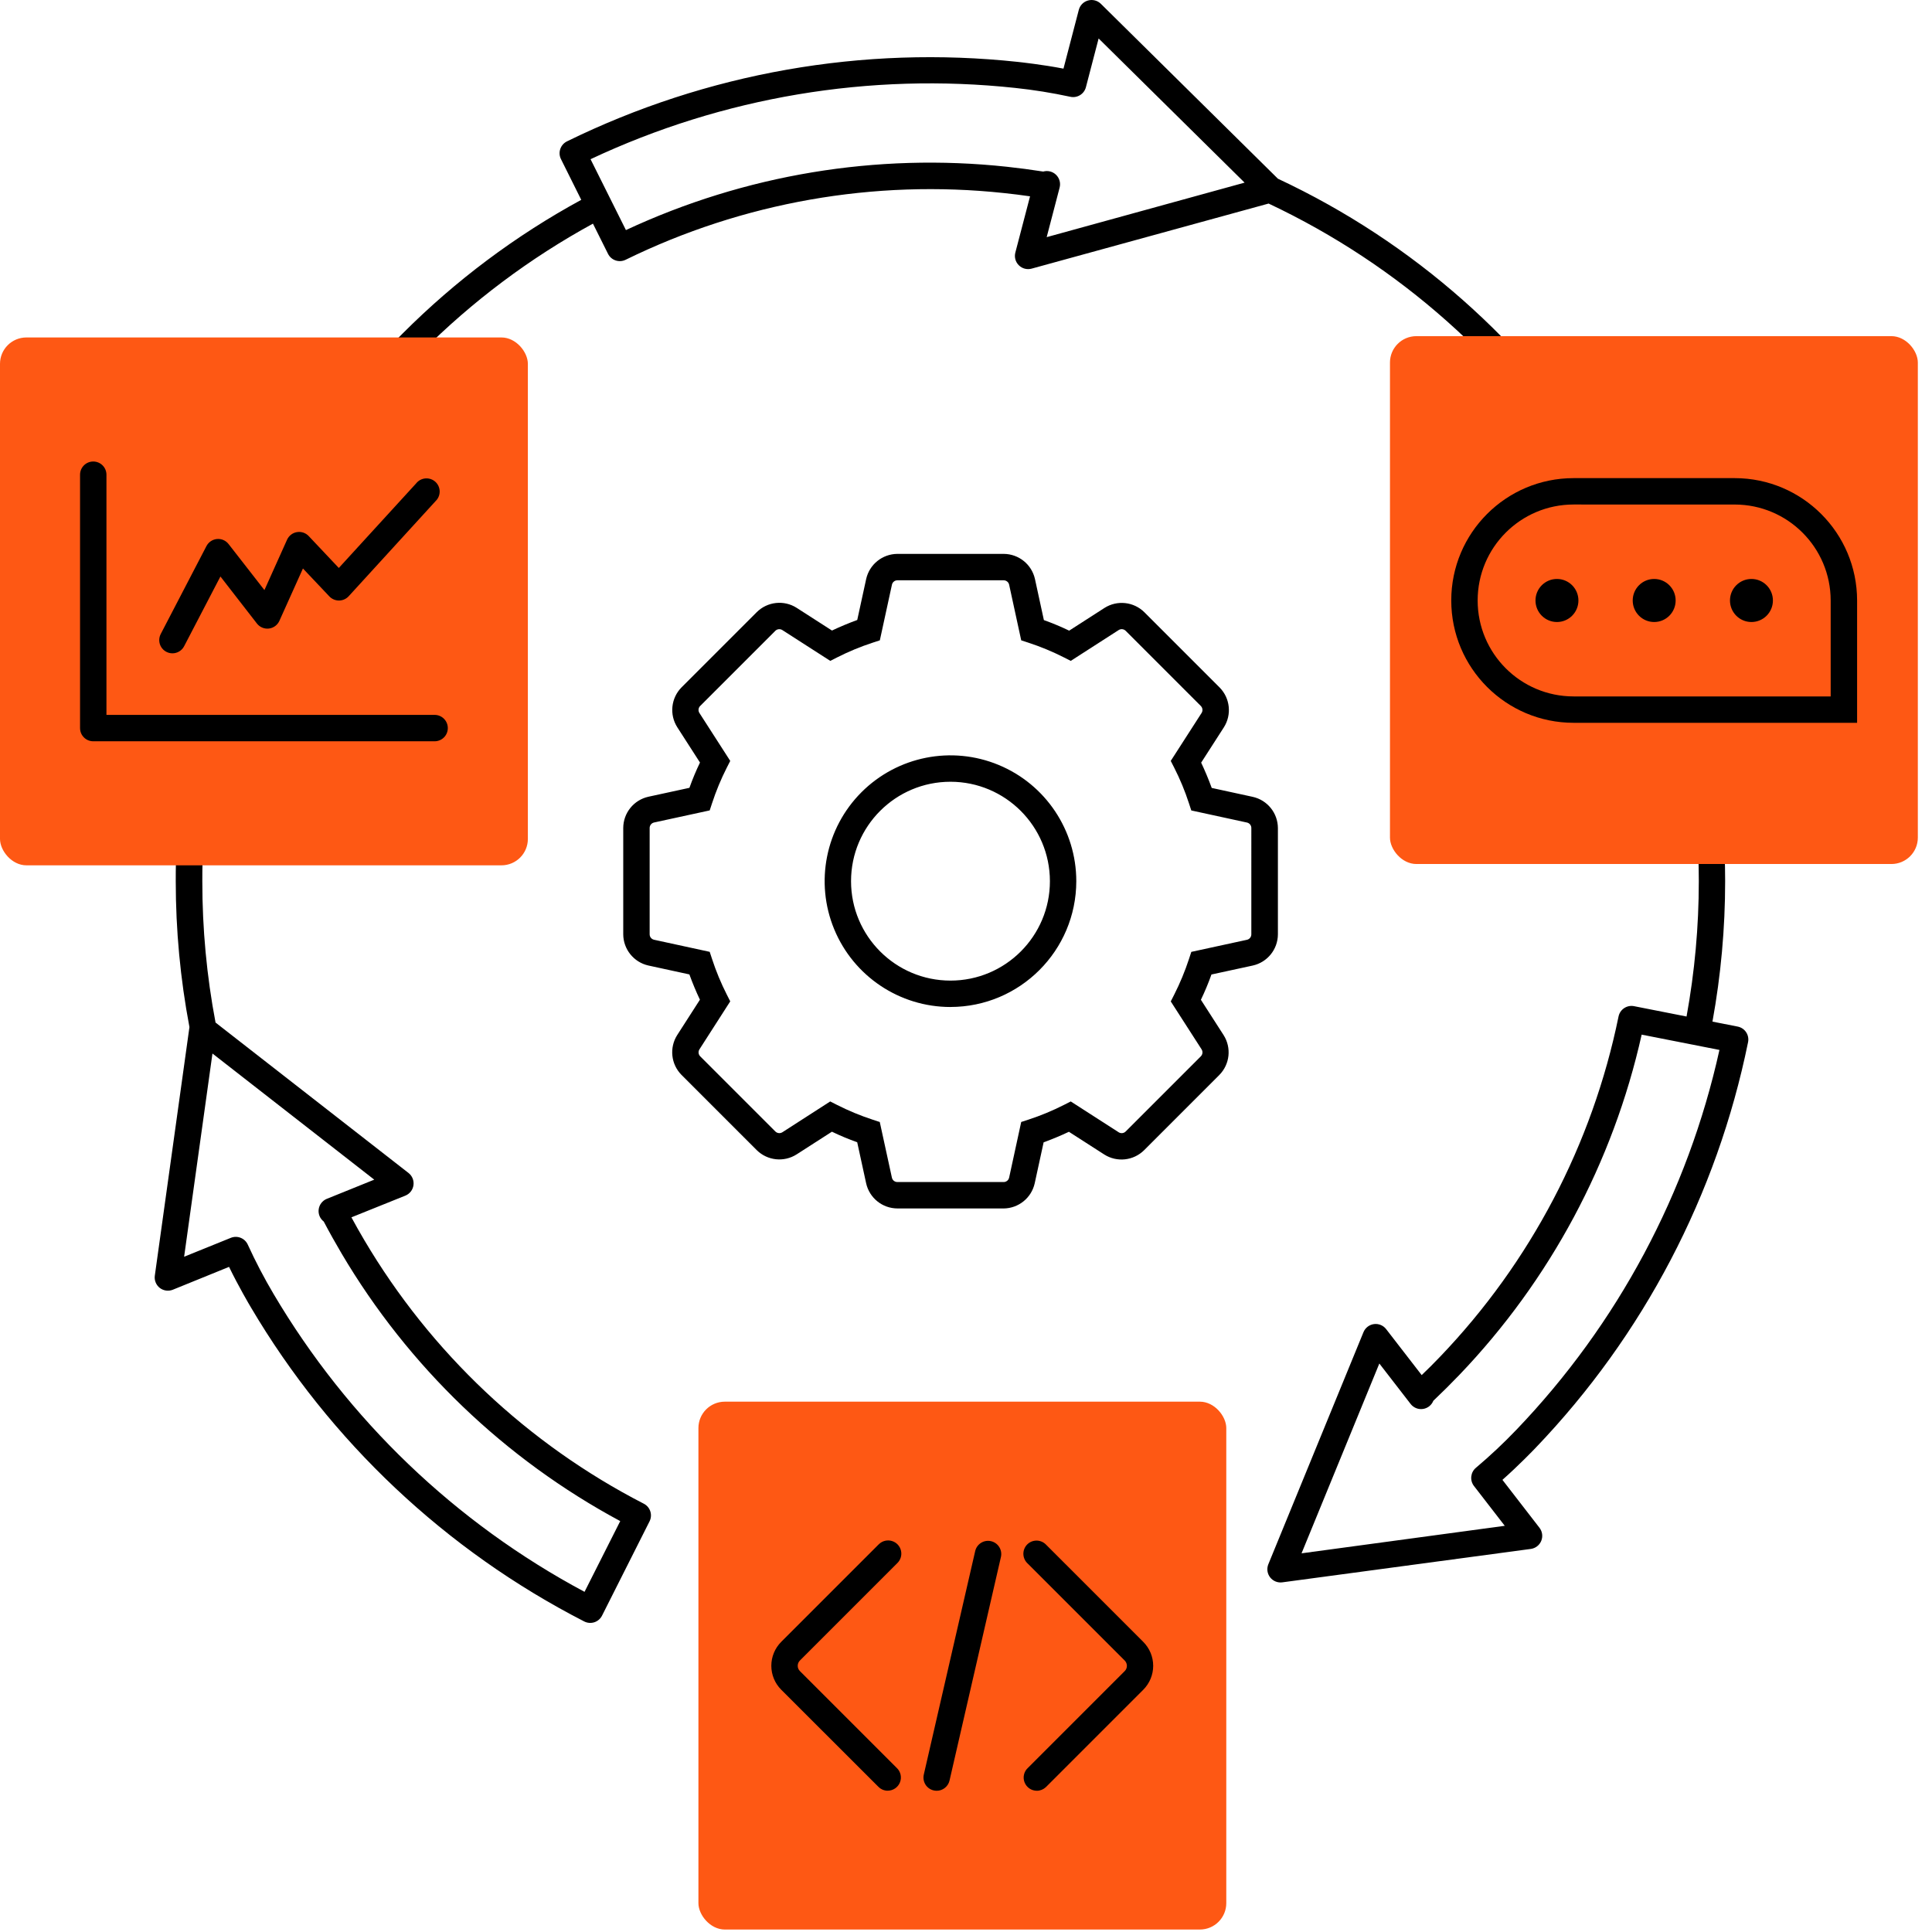 <svg xmlns="http://www.w3.org/2000/svg" width="90" height="90" viewBox="0 0 90 90">
    <g fill="none">
        <path fill="#000" d="M71.535 67.446c5.019-5.238 8.45-11.79 9.897-18.899.032-.16 0-.327-.091-.463-.09-.136-.232-.23-.393-.262l-1.175-.231c.393-2.159.591-4.349.591-6.543-.013-14.024-8.132-26.777-20.834-32.723L51.282.177c-.157-.154-.383-.213-.595-.155-.212.058-.376.224-.432.437l-.714 2.738c-.984-.19-1.99-.298-2.121-.313-7.212-.776-14.497.508-21.009 3.702-.147.073-.259.2-.311.356-.053.155-.041.324.032.47l.945 1.897c-3.056 1.663-5.857 3.76-8.316 6.222-6.791 6.752-10.599 15.94-10.574 25.517 0 2.28.213 4.554.637 6.793v.011L7.212 59.426c-.03.217.058.434.231.57.174.134.406.166.609.084l2.618-1.064c.439.905.95 1.773 1.018 1.886 3.689 6.247 9.073 11.32 15.528 14.632.146.074.315.087.471.037.156-.051.284-.162.358-.308l2.213-4.392c.152-.301.033-.67-.268-.823-5.411-2.783-9.924-7.04-13.02-12.28-.2-.339-.401-.693-.6-1.06l2.513-1.011c.204-.083.348-.267.378-.485.03-.218-.057-.435-.23-.57l-8.99-7.008c-.412-2.17-.617-4.372-.616-6.58-.026-9.248 3.649-18.123 10.205-24.646 2.364-2.369 5.055-4.386 7.992-5.99l.701 1.405c.15.303.518.427.821.278 5.466-2.679 11.578-3.756 17.63-3.107.391.04.797.092 1.21.151l-.685 2.62c-.056.213.006.439.163.593.156.155.383.214.595.156l11.04-3.032c12.223 5.76 20.027 18.054 20.04 31.566 0 2.115-.192 4.225-.571 6.305l-2.446-.482c-.332-.065-.654.15-.722.481-1.22 5.96-4.101 11.453-8.31 15.845-.273.286-.56.575-.86.86l-1.657-2.143c-.134-.173-.35-.262-.568-.233-.218.03-.403.173-.487.376l-4.432 10.812c-.083.204-.052.436.083.61.134.173.351.262.569.232l11.575-1.556c.218-.03.403-.173.486-.375.083-.203.053-.435-.081-.609l-1.727-2.234c.758-.67 1.455-1.396 1.546-1.491zm-56.311-11.6c-.204.084-.349.27-.378.488-.03.218.06.436.235.57.274.52.555 1.02.834 1.493 3.108 5.26 7.597 9.57 12.978 12.462l-1.663 3.295c-6.009-3.21-11.02-8.01-14.485-13.875-.44-.743-.841-1.51-1.2-2.295-.135-.304-.487-.446-.794-.32l-2.174.88 1.32-9.467 7.537 5.876-2.21.894zm33.535-44.8l.602-2.305c.057-.214-.006-.442-.164-.597-.158-.155-.387-.213-.6-.152-.581-.091-1.15-.166-1.694-.224-6.073-.653-12.21.368-17.745 2.95L27.51 7.416c6.165-2.899 13.007-4.047 19.78-3.32.86.091 1.713.228 2.558.41.326.078.654-.12.738-.444l.592-2.27 6.8 6.716-9.22 2.539zM68.76 68.37c-.258.211-.3.59-.097.853l1.435 1.855-9.467 1.282 3.624-8.842 1.457 1.884c.135.175.354.264.572.233.219-.03.404-.176.486-.381.424-.402.83-.807 1.212-1.205 4.223-4.411 7.16-9.893 8.493-15.852l3.623.713c-1.471 6.651-4.741 12.77-9.454 17.689-.596.624-1.225 1.215-1.884 1.771z"/>
        <rect width="24.59" height="24.59" x="64.75" y="15.659" fill="#FE5814" rx="1.23"/>
        <path fill="#000" d="M86.512 33.671H73.305c-3.148 0-5.7-2.551-5.7-5.7 0-3.147 2.552-5.698 5.7-5.698h7.507c3.146.004 5.695 2.553 5.699 5.698v5.7zM73.305 23.502c-2.47 0-4.47 2.001-4.47 4.47s2 4.47 4.47 4.47H85.28v-4.47c-.003-2.467-2.002-4.466-4.47-4.469l-7.506-.001z"/>
        <ellipse cx="77.058" cy="27.973" fill="#000" rx="1" ry="1.003"/>
        <ellipse cx="72.529" cy="27.973" fill="#000" rx="1" ry="1.003"/>
        <ellipse cx="81.589" cy="27.973" fill="#000" rx="1" ry="1.003"/>
        <rect width="24.59" height="24.59" x="32.535" y="65.295" fill="#FE5814" rx="1.23"/>
        <path fill="#000" d="M41.353 83.418c-.154 0-.302-.058-.414-.164l-.04-.038-4.506-4.502c-.296-.296-.462-.697-.462-1.115 0-.419.166-.82.462-1.116l4.521-4.521.04-.038c.16-.15.39-.202.6-.137.21.064.369.236.418.45.049.214-.02.438-.181.588l-4.527 4.527c-.066.065-.103.154-.103.246-.001.092.035.18.1.246l4.504 4.504c.189.17.252.44.16.678-.093.238-.323.393-.578.391l.006.001zM48.301 83.42c-.252.001-.479-.153-.572-.388-.093-.235-.033-.502.152-.675l.01-.008 4.503-4.504c.066-.065.102-.154.101-.246 0-.092-.038-.18-.103-.246l-4.521-4.52c-.12-.112-.192-.266-.198-.43-.006-.164.054-.324.166-.444.23-.243.613-.257.86-.032l.037.036 4.521 4.521c.296.296.463.697.463 1.116 0 .418-.167.82-.463 1.116l-4.503 4.503-.037.036c-.113.105-.261.165-.416.166zM43.634 83.42c-.187.001-.365-.084-.482-.23-.116-.147-.16-.339-.118-.522l2.394-10.412c.076-.331.406-.538.737-.462.331.076.538.406.462.737l-2.394 10.413c-.064.279-.313.477-.599.477z"/>
        <rect width="24.59" height="24.59" y="15.72" fill="#FE5814" rx="1.23"/>
        <path fill="#000" d="M8.032 30.434c-.214 0-.414-.112-.525-.296-.111-.184-.119-.412-.02-.603l2.131-4.098c.097-.185.282-.309.49-.328.209-.019.412.07.54.235l1.67 2.144 1.055-2.347c.085-.187.256-.32.459-.353.202-.034.407.034.548.183l1.403 1.487 3.598-3.935c.141-.183.374-.271.601-.228.228.043.412.21.476.433s-.002.462-.171.62l-4.044 4.427c-.115.126-.278.198-.449.2-.171.001-.335-.069-.452-.193l-1.23-1.3-1.098 2.441c-.089.196-.274.332-.488.357-.214.025-.426-.064-.558-.234l-1.7-2.191-1.69 3.247c-.105.204-.316.332-.546.332z"/>
        <path fill="#000" d="M20.246 34.532H4.344c-.34 0-.615-.275-.615-.615V22.114c0-.34.275-.615.615-.615.34 0 .615.275.615.615v11.188h15.287c.34 0 .615.276.615.615 0 .34-.275.615-.615.615zM46.755 56.294h-4.952c-.7-.003-1.304-.49-1.455-1.173l-.416-1.91c-.4-.143-.793-.306-1.178-.492l-1.645 1.057c-.59.376-1.36.293-1.858-.199l-3.504-3.504c-.492-.497-.574-1.268-.199-1.858l1.057-1.645c-.182-.384-.345-.778-.491-1.178l-1.911-.415c-.68-.153-1.166-.755-1.17-1.452V38.57c.003-.7.49-1.303 1.172-1.455l1.911-.415c.143-.4.306-.793.492-1.178l-1.058-1.645c-.375-.59-.292-1.361.2-1.858l3.504-3.504c.497-.492 1.268-.575 1.857-.2l1.646 1.058c.384-.182.778-.346 1.177-.492l.416-1.91c.153-.68.756-1.165 1.453-1.169h4.955c.7.004 1.303.49 1.455 1.173l.415 1.911c.4.143.793.306 1.178.492l1.645-1.058c.59-.375 1.361-.292 1.858.2l3.504 3.504c.492.497.575 1.268.2 1.858l-1.058 1.645c.182.384.345.778.492 1.178l1.91.415c.683.152 1.17.755 1.173 1.455v4.95c-.003.699-.49 1.303-1.173 1.454l-1.923.417c-.142.4-.306.793-.491 1.178L57 48.219c.375.59.293 1.36-.2 1.858l-3.503 3.504c-.497.492-1.268.575-1.858.199l-1.645-1.057c-.385.182-.778.345-1.178.491l-.416 1.911c-.152.678-.75 1.162-1.445 1.17zm-8.08-4.984l.315.16c.534.271 1.088.5 1.658.687l.335.11.565 2.592c.026.12.131.204.253.205h4.955c.121-.001.227-.086.253-.205l.563-2.593.336-.109c.57-.186 1.123-.416 1.657-.687l.315-.16 2.233 1.436c.102.065.237.051.323-.035l3.504-3.504c.086-.087.1-.221.035-.324l-1.436-2.233.16-.315c.27-.534.5-1.088.687-1.657l.11-.336 2.592-.563c.119-.026.204-.131.204-.253V38.57c0-.122-.085-.227-.204-.253l-2.593-.563-.11-.336c-.185-.57-.415-1.124-.687-1.658l-.16-.314 1.437-2.234c.065-.103.05-.237-.035-.324l-3.503-3.504c-.087-.085-.221-.1-.324-.034l-2.233 1.436-.315-.16c-.534-.271-1.088-.501-1.657-.687l-.336-.11-.563-2.593c-.026-.119-.132-.203-.253-.204h-4.953c-.121 0-.227.085-.253.204l-.564 2.593-.336.11c-.57.186-1.123.416-1.657.687l-.315.16-2.235-1.436c-.103-.065-.237-.05-.324.034l-3.504 3.504c-.086.087-.1.222-.034.325l1.436 2.233-.16.314c-.271.534-.501 1.089-.687 1.658l-.11.334-2.593.563c-.118.027-.203.132-.204.254v4.955c0 .121.085.226.204.253l2.593.563.11.334c.186.57.416 1.124.687 1.658l.16.315-1.435 2.236c-.065.103-.051.237.034.323l3.504 3.504c.087.086.222.1.325.035l2.23-1.436zm5.602-4.4c-2.37 0-4.508-1.429-5.415-3.619-.907-2.19-.406-4.71 1.27-6.387 1.677-1.676 4.198-2.178 6.388-1.27 2.19.907 3.618 3.044 3.618 5.414-.003 3.235-2.625 5.857-5.86 5.861h-.001zm0-10.493c-2.558 0-4.632 2.073-4.632 4.631 0 2.558 2.074 4.632 4.632 4.632s4.632-2.074 4.632-4.632c-.003-2.556-2.074-4.628-4.63-4.631h-.002z"/>
    </g>
</svg>
